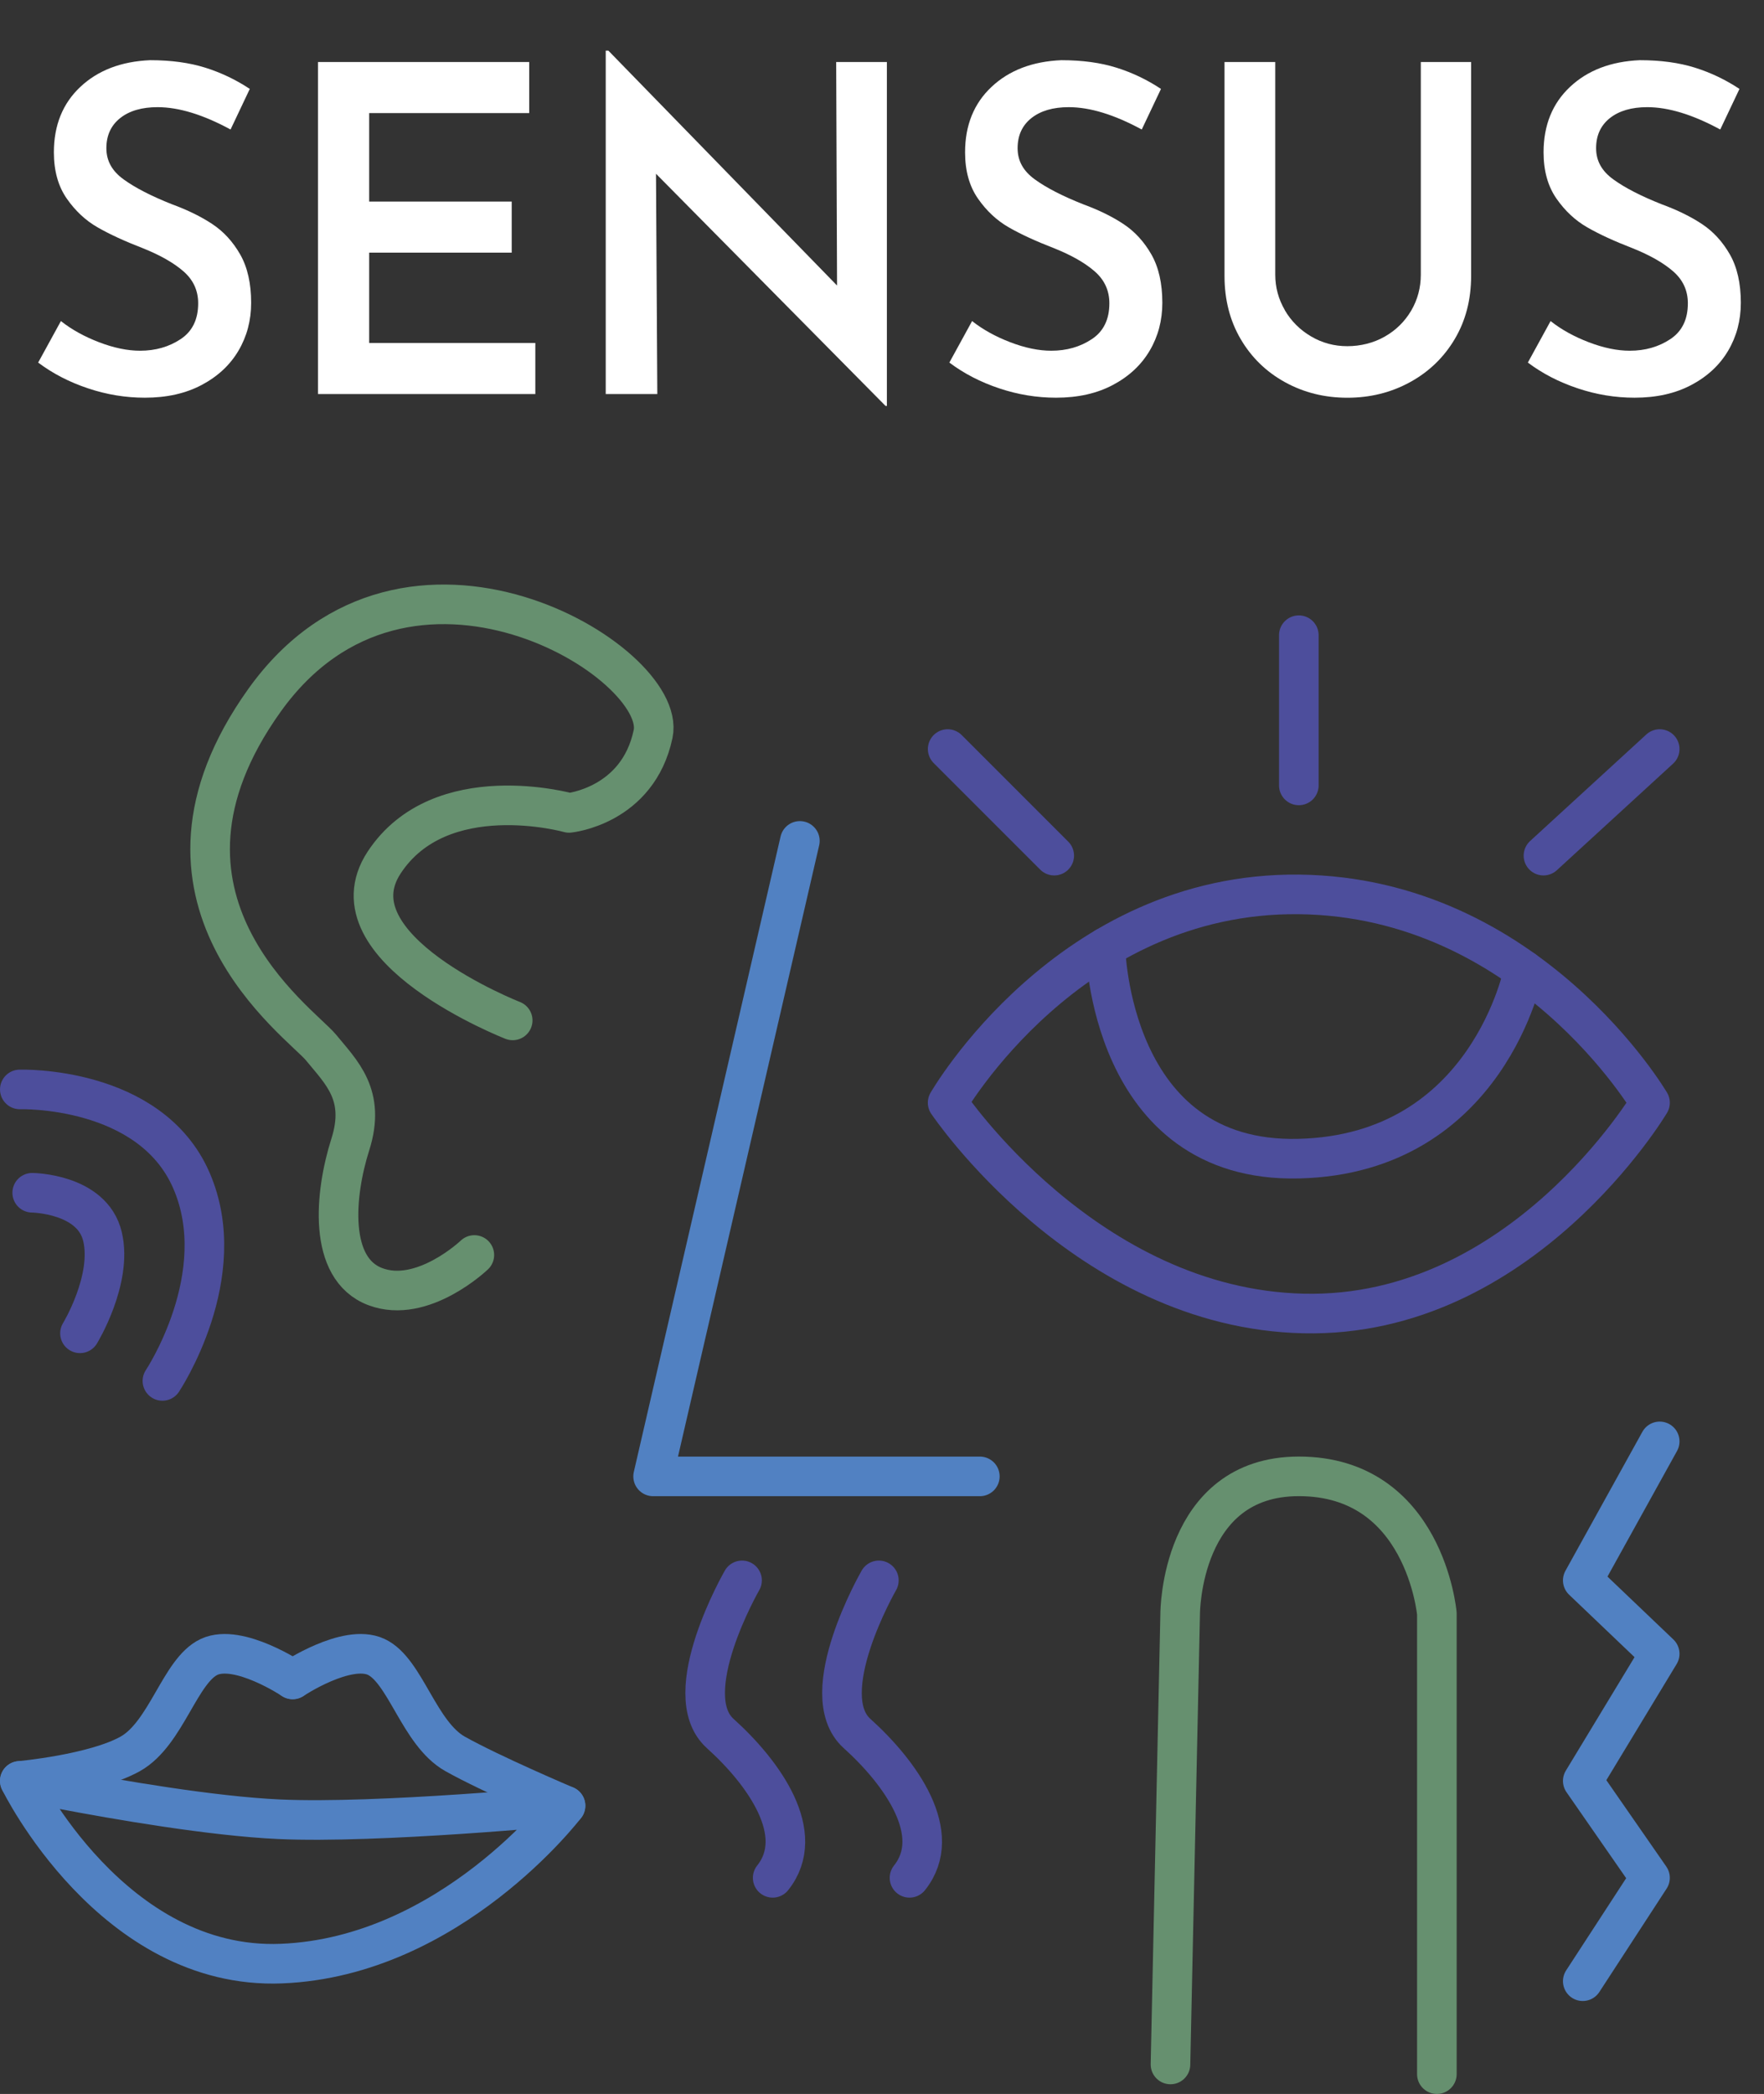<?xml version="1.0" encoding="UTF-8"?>
<svg id="Calque_1" data-name="Calque 1" xmlns="http://www.w3.org/2000/svg" viewBox="0 0 482.55 572.68">
  <rect x="0" y="0" width="482.55" height="572.68" fill="#333333" stroke="none"/>
  <defs>
    <style>
      .cls-1 {
        stroke: #66906f;
      }

      .cls-1, .cls-2, .cls-3 {
        fill: none;
        stroke-linecap: round;
        stroke-linejoin: round;
        stroke-width: 10.83px;
      }

      .cls-2 {
        stroke: #5181c2;
      }

      .cls-3 {
        stroke: #4d4e9c;
      }

      .cls-4 {
        fill: #fff;
        stroke-width: 0px;
      }
    </style>
  </defs>
  <g>
    <path class="cls-4" d="m43.1,29.31c-4.31,0-7.72,1-10.23,2.99-2.51,2-3.77,4.74-3.77,8.23s1.57,6.26,4.73,8.54c3.15,2.29,7.55,4.55,13.22,6.8,4.31,1.58,7.99,3.39,11.06,5.43,3.07,2.04,5.6,4.8,7.6,8.3,1.99,3.49,2.99,7.9,2.99,13.22,0,4.82-1.16,9.19-3.47,13.1-2.31,3.91-5.66,7.03-10.05,9.36-4.39,2.33-9.57,3.49-15.55,3.49-5.26,0-10.45-.85-15.55-2.56-5.1-1.7-9.65-4.05-13.64-7.05l6.22-11.35c2.95,2.33,6.44,4.26,10.47,5.8,4.03,1.54,7.75,2.31,11.18,2.31,4.23,0,7.93-1.06,11.12-3.18,3.19-2.12,4.78-5.38,4.78-9.79,0-3.49-1.34-6.4-4.01-8.73-2.67-2.33-6.4-4.45-11.18-6.36-4.95-1.91-9.05-3.8-12.32-5.68-3.27-1.87-6.08-4.49-8.43-7.86-2.35-3.37-3.53-7.59-3.53-12.66,0-7.4,2.41-13.37,7.24-17.9,4.82-4.53,11.18-6.96,19.08-7.3,5.74,0,10.78.69,15.13,2.06,4.35,1.37,8.39,3.31,12.14,5.8l-5.26,11.1c-7.5-4.07-14.16-6.11-19.98-6.11Z"/>
    <path class="cls-4" d="m144.77,16.96v13.97h-43.78v24.2h38.99v13.97h-38.99v24.7h45.45v13.97h-59.45V16.96h57.77Z"/>
    <path class="cls-4" d="m242.61,16.96v94.06h-.36l-62.8-63.5.36,60.25h-14.11V13.85h.72l62.56,64.24-.24-61.13h13.88Z"/>
    <path class="cls-4" d="m292.37,29.31c-4.31,0-7.71,1-10.23,2.99-2.51,2-3.77,4.74-3.77,8.23s1.57,6.26,4.72,8.54c3.15,2.29,7.55,4.55,13.22,6.8,4.31,1.58,7.99,3.39,11.06,5.43,3.07,2.04,5.6,4.8,7.6,8.3,1.99,3.49,2.99,7.9,2.99,13.22,0,4.82-1.16,9.19-3.47,13.1-2.31,3.91-5.66,7.03-10.05,9.36-4.39,2.33-9.57,3.49-15.55,3.49-5.26,0-10.45-.85-15.55-2.56-5.1-1.7-9.65-4.05-13.64-7.05l6.22-11.35c2.95,2.33,6.44,4.26,10.47,5.8,4.03,1.54,7.75,2.31,11.18,2.31,4.23,0,7.93-1.06,11.12-3.18,3.19-2.12,4.78-5.38,4.78-9.79,0-3.49-1.34-6.4-4.01-8.73-2.67-2.33-6.4-4.45-11.18-6.36-4.95-1.91-9.05-3.8-12.32-5.68-3.27-1.87-6.08-4.49-8.43-7.86-2.35-3.37-3.53-7.59-3.53-12.66,0-7.4,2.41-13.37,7.24-17.9,4.82-4.53,11.18-6.96,19.08-7.3,5.74,0,10.78.69,15.13,2.06,4.35,1.37,8.39,3.31,12.14,5.8l-5.26,11.1c-7.5-4.07-14.16-6.11-19.98-6.11Z"/>
    <path class="cls-4" d="m351.46,84.83c1.75,2.99,4.15,5.39,7.18,7.17,3.03,1.79,6.34,2.68,9.93,2.68s7.16-.87,10.23-2.62c3.07-1.75,5.48-4.12,7.24-7.11,1.75-2.99,2.63-6.28,2.63-9.85V16.96h13.76v58.51c0,6.49-1.5,12.25-4.49,17.28-2.99,5.03-7.08,8.96-12.26,11.79-5.18,2.83-10.88,4.24-17.1,4.24s-11.9-1.41-17.04-4.24c-5.14-2.83-9.19-6.76-12.14-11.79-2.95-5.03-4.43-10.79-4.43-17.28V16.96h13.88v58.13c0,3.49.88,6.74,2.63,9.73Z"/>
    <path class="cls-4" d="m450.62,29.31c-4.31,0-7.71,1-10.23,2.99-2.51,2-3.77,4.74-3.77,8.23s1.57,6.26,4.72,8.54c3.15,2.29,7.55,4.55,13.22,6.8,4.31,1.58,7.99,3.39,11.06,5.43,3.07,2.04,5.6,4.8,7.6,8.3,1.99,3.49,2.99,7.9,2.99,13.22,0,4.82-1.16,9.19-3.47,13.1-2.31,3.91-5.66,7.03-10.05,9.36-4.39,2.33-9.57,3.49-15.55,3.49-5.26,0-10.45-.85-15.55-2.56-5.1-1.7-9.65-4.05-13.64-7.05l6.22-11.35c2.95,2.33,6.44,4.26,10.47,5.8,4.03,1.54,7.75,2.31,11.18,2.31,4.23,0,7.93-1.06,11.12-3.18,3.19-2.12,4.78-5.38,4.78-9.79,0-3.49-1.34-6.4-4.01-8.73-2.67-2.33-6.4-4.45-11.18-6.36-4.95-1.91-9.05-3.8-12.32-5.68-3.27-1.87-6.08-4.49-8.43-7.86-2.35-3.37-3.53-7.59-3.53-12.66,0-7.4,2.41-13.37,7.24-17.9,4.82-4.53,11.18-6.96,19.08-7.3,5.74,0,10.78.69,15.13,2.06,4.35,1.37,8.39,3.31,12.14,5.8l-5.26,11.1c-7.5-4.07-14.16-6.11-19.98-6.11Z"/>
  </g>
  <polyline class="cls-2" points="218.81 229.98 178.66 403.78 268.04 403.78"/>
  <path class="cls-1" d="m140.25,279.07s-50.58-19.74-35.16-43.18c15.42-23.44,50.58-13.57,50.58-13.57,0,0,18.84-1.85,22.99-21.59s-67.4-63.54-106.27-9.25c-38.86,54.28,9.87,88.21,15.42,95,5.55,6.79,12.34,12.95,8.02,26.53-4.32,13.57-6.17,33.93,6.79,38.86,12.95,4.93,27.14-8.64,27.14-8.64"/>
  <path class="cls-2" d="m5.42,487.06s25.29,51.82,71.56,49.97c46.26-1.85,77.72-43.18,77.72-43.18,0,0-51.2,4.93-78.34,3.7-18.39-.84-44.43-5.35-59.31-8.18-7.08-1.34-11.63-2.31-11.63-2.31Z"/>
  <path class="cls-2" d="m80.06,459.3s14.8-9.87,22.82-6.17c8.02,3.7,11.72,20.97,21.59,26.53,9.87,5.55,30.23,14.19,30.23,14.19"/>
  <path class="cls-2" d="m80.06,459.3s-14.8-9.87-22.82-6.17c-8.02,3.7-11.72,20.97-21.59,26.53-9.87,5.55-30.23,7.4-30.23,7.4"/>
  <path class="cls-3" d="m259.24,301.59s37.76,56.31,97.39,57.64c59.63,1.33,94.74-57.64,94.74-57.64,0,0-33.13-56.31-96.07-56.98-62.94-.66-96.07,56.98-96.07,56.98Z"/>
  <line class="cls-3" x1="288.39" y1="234.01" x2="259.24" y2="204.86"/>
  <line class="cls-3" x1="355.3" y1="214.8" x2="355.3" y2="173.72"/>
  <line class="cls-3" x1="422.22" y1="234.01" x2="454.02" y2="204.86"/>
  <path class="cls-1" d="m320.19,564.61l2.65-123.31s0-37.53,32.46-37.53c34.45,0,37.76,37.53,37.76,37.53v125.96"/>
  <path class="cls-3" d="m5.42,297.95s35.62-1.13,46.93,24.88c11.31,26.01-7.92,54.84-7.92,54.84"/>
  <path class="cls-3" d="m8.81,326.21s16.4.16,19.22,11.95-6.15,26.49-6.15,26.49"/>
  <path class="cls-3" d="m202.99,432.22s-17.94,31.1-5.98,41.87c11.96,10.77,23.93,27.51,14.36,39.48"/>
  <path class="cls-3" d="m240.42,432.22s-17.94,31.1-5.98,41.87c11.96,10.77,23.93,27.51,14.36,39.48"/>
  <path class="cls-3" d="m302.4,259.11s.98,59.05,52.9,57.77,61.52-51.55,61.52-51.55"/>
  <polyline class="cls-2" points="454.02 394.21 432.97 432.22 454.02 452.3 432.97 487.06 451.37 513.57 432.97 541.84"/>
</svg>